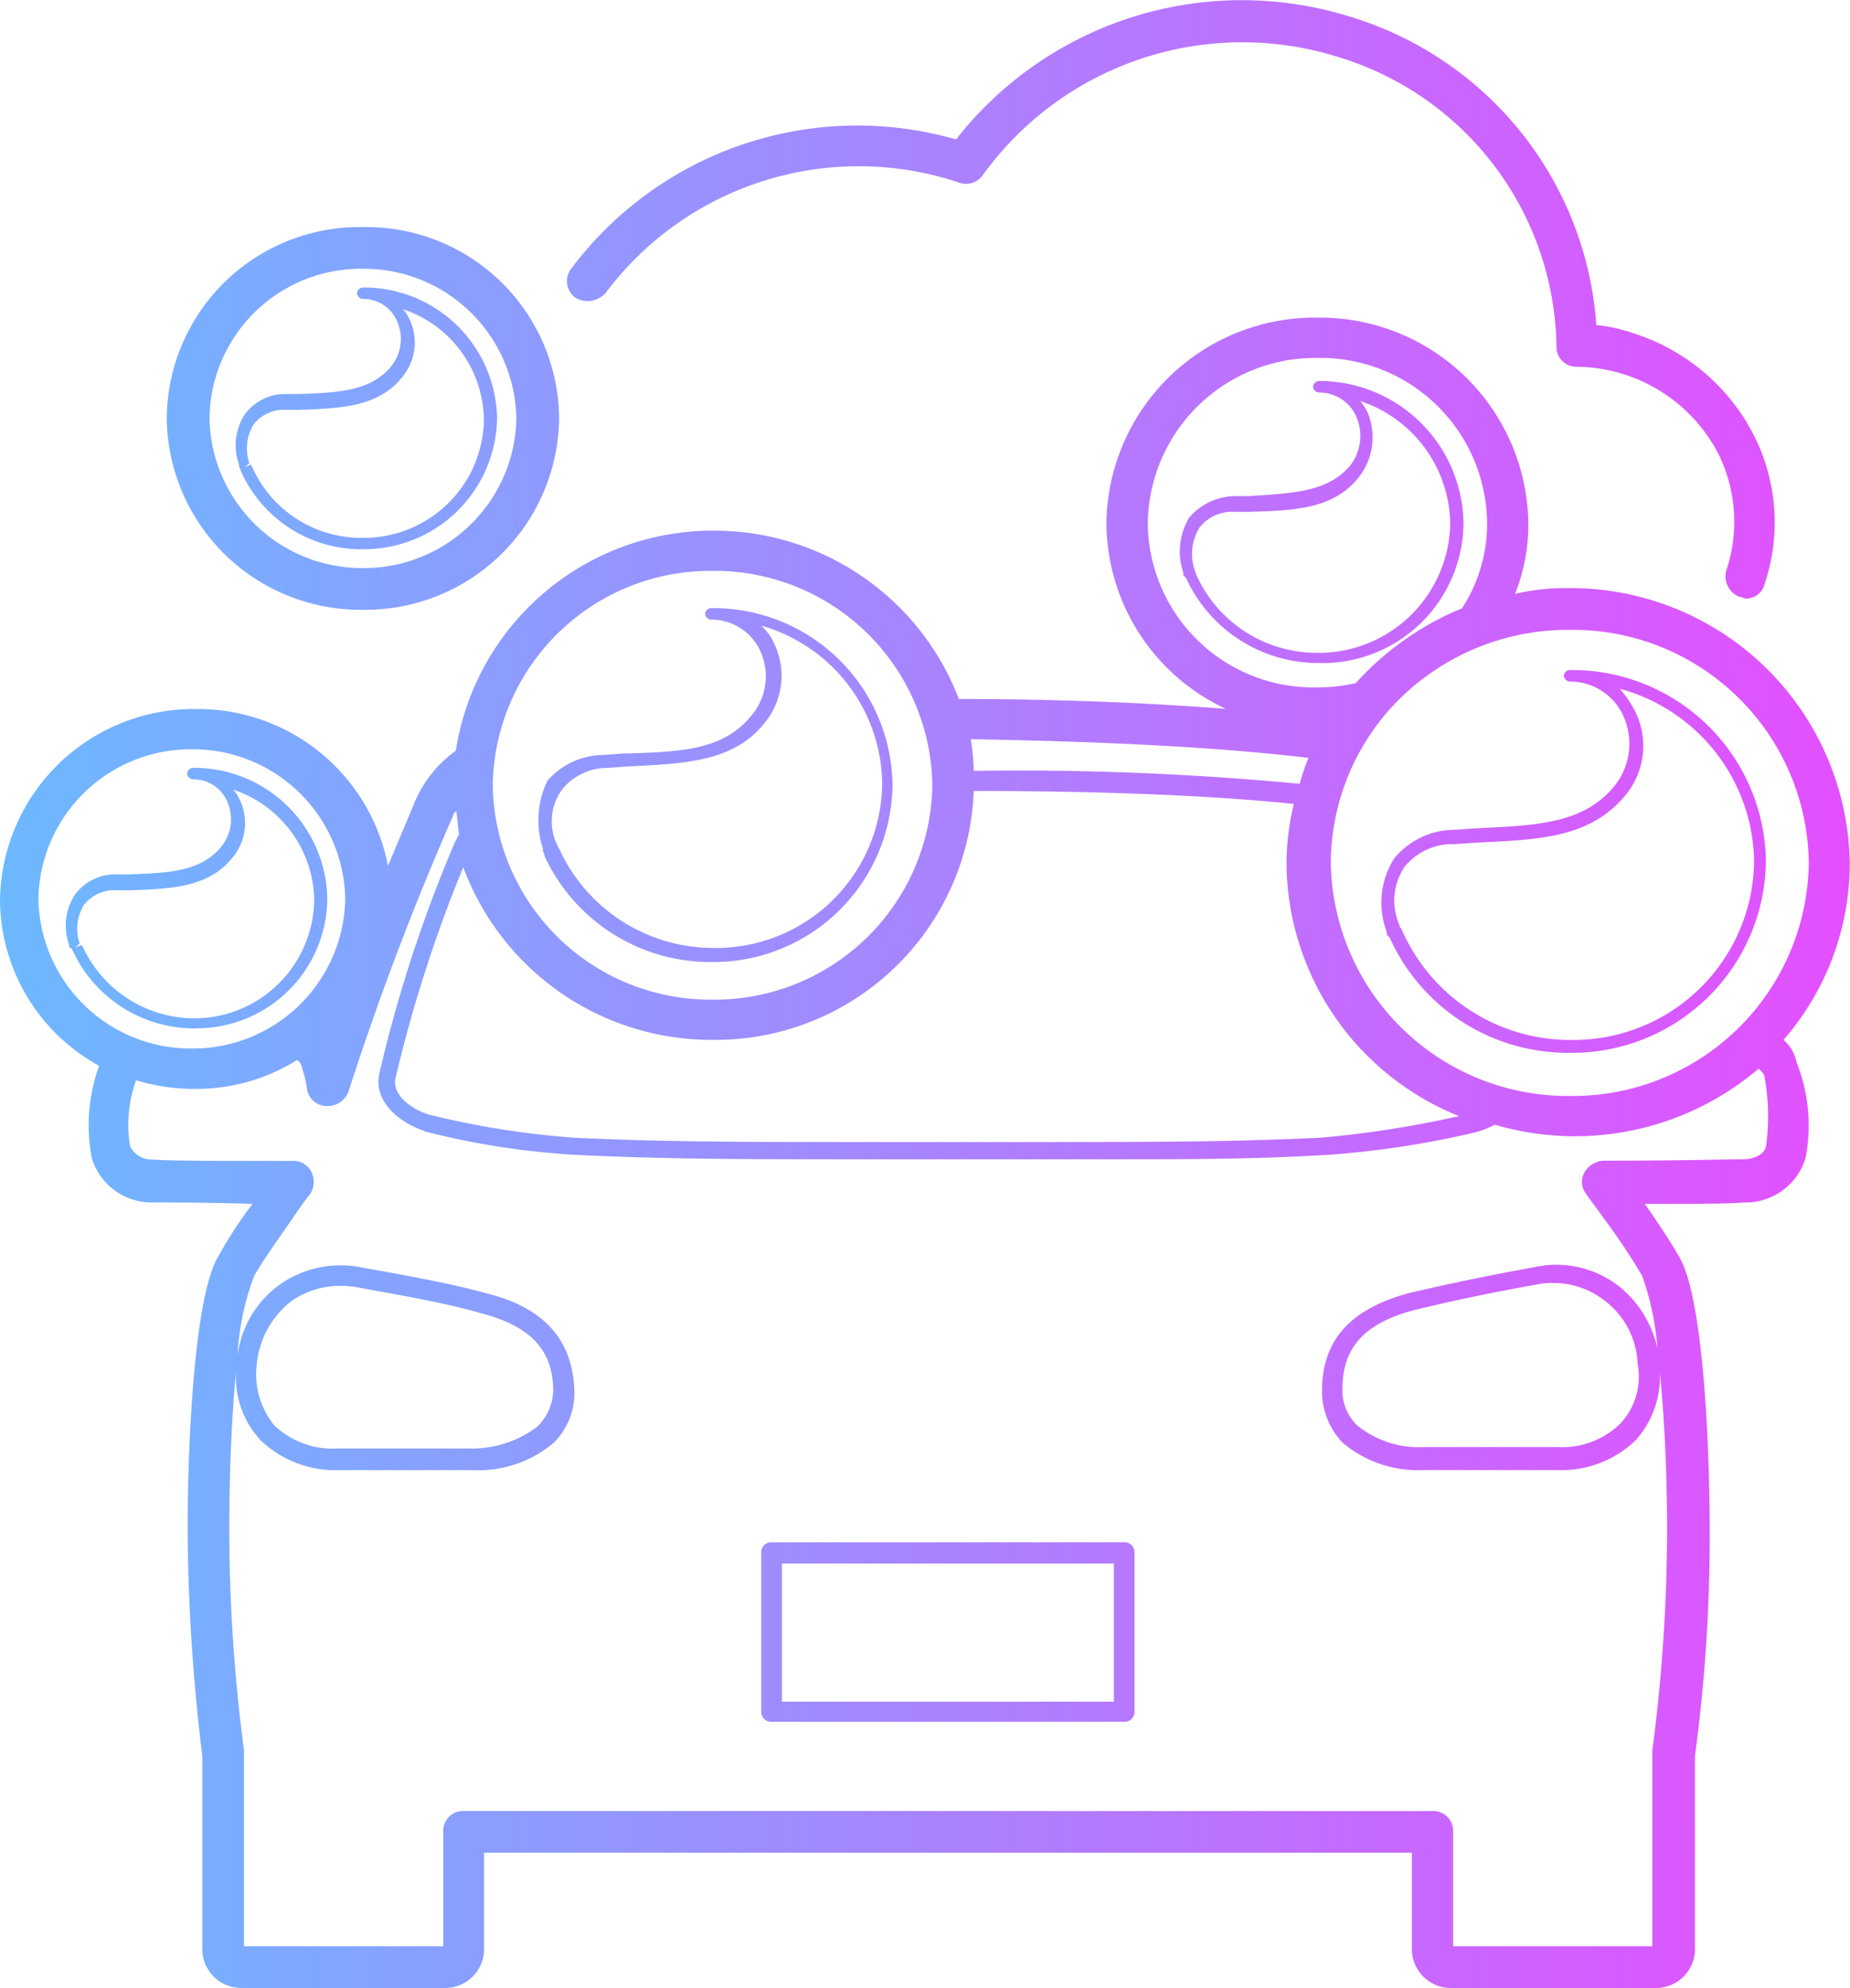 <svg xmlns="http://www.w3.org/2000/svg" xmlns:xlink="http://www.w3.org/1999/xlink" width="55.825" height="60" viewBox="0 0 55.825 60">
  <defs>
    <linearGradient id="linear-gradient" y1="0.5" x2="0.975" y2="0.5" gradientUnits="objectBoundingBox">
      <stop offset="0" stop-color="#4dd4ff"/>
      <stop offset="1" stop-color="#e64dff"/>
    </linearGradient>
  </defs>
  <path id="合体_6" data-name="合体 6" d="M-1471.194,38a1.178,1.178,0,0,1-1.2-1.26V33.918h-28V36.74a1.177,1.177,0,0,1-1.2,1.26h-6.1a1.178,1.178,0,0,1-1.2-1.26V31.009a58.631,58.631,0,0,1-.445-6.817c0-2.432.178-6.9.891-8.207a12.562,12.562,0,0,1,1.068-1.65c-1.291-.043-2.537-.043-2.982-.043a1.89,1.89,0,0,1-1.87-1.346,5.287,5.287,0,0,1,.222-2.779A5.746,5.746,0,0,1-1515,5.172,5.847,5.847,0,0,1-1509.079-.6a5.841,5.841,0,0,1,5.787,4.733c.268-.652.534-1.26.8-1.911a3.659,3.659,0,0,1,1.246-1.563,7.847,7.847,0,0,1,7.79-6.643,7.9,7.9,0,0,1,7.39,5.08c1.692,0,4.853.044,8.058.3a6.232,6.232,0,0,1-3.606-5.6,6.288,6.288,0,0,1,6.366-6.209,6.288,6.288,0,0,1,6.366,6.209,5.656,5.656,0,0,1-.4,2.128,6.69,6.69,0,0,1,1.6-.174,8.428,8.428,0,0,1,8.5,8.294,8.114,8.114,0,0,1-2,5.341,1.216,1.216,0,0,1,.4.695,5.138,5.138,0,0,1,.267,2.866,1.89,1.89,0,0,1-1.87,1.346c-.4.043-1.692.043-2.983.043.4.565.8,1.173,1.068,1.65.712,1.3.891,5.775.891,8.207a49.508,49.508,0,0,1-.446,6.817V36.74a1.178,1.178,0,0,1-1.2,1.26Zm-.579-5.341a.6.6,0,0,1,.623.608V36.74h6.01V30.835a51.35,51.35,0,0,0,.445-6.687c0-1.714-.085-3.388-.218-4.743a2.883,2.883,0,0,1-.717,2.051,3.229,3.229,0,0,1-2.4.912h-4.006a3.521,3.521,0,0,1-2.449-.825,2.243,2.243,0,0,1-.623-1.563c0-1.52.846-2.475,2.626-2.953.935-.217,2.092-.478,3.784-.782a3.07,3.07,0,0,1,2.537.565,3.3,3.3,0,0,1,1.174,1.885,8.285,8.285,0,0,0-.461-2.189,18.931,18.931,0,0,0-1.158-1.737c-.178-.26-.356-.477-.534-.738a.583.583,0,0,1-.044-.652.7.7,0,0,1,.578-.347c2.27,0,3.74-.043,4.185-.043.4,0,.668-.174.712-.391a6.579,6.579,0,0,0-.044-2.084c0-.087-.089-.174-.179-.261a8.55,8.55,0,0,1-5.564,2.041,8.685,8.685,0,0,1-2.4-.348,2.73,2.73,0,0,1-.534.217,27.892,27.892,0,0,1-4.54.695c-2.226.131-4.141.131-6.678.131h-7.3c-3.561,0-5.876,0-8.636-.131a23.856,23.856,0,0,1-4.541-.695c-1.024-.347-1.6-1.042-1.424-1.78a41.675,41.675,0,0,1,2.27-6.947l.133-.261c-.044-.217-.044-.477-.089-.695-.044.044-.089.087-.089.131a87.8,87.8,0,0,0-3.161,8.337.667.667,0,0,1-.623.434h-.044a.612.612,0,0,1-.579-.477,3.3,3.3,0,0,0-.133-.608c-.044-.174-.089-.261-.178-.3a5.742,5.742,0,0,1-3.072.868,6.1,6.1,0,0,1-1.78-.26,3.925,3.925,0,0,0-.178,2,.742.742,0,0,0,.712.391c.445.043,1.914.043,4.185.043a.6.6,0,0,1,.579.347.676.676,0,0,1-.045.652c-.178.217-.356.478-.534.738-.445.652-.89,1.26-1.157,1.737a7.972,7.972,0,0,0-.5,2.4,3.12,3.12,0,0,1,1.216-2.1,3.173,3.173,0,0,1,2.493-.565c1.691.3,2.849.521,3.784.782,1.781.434,2.626,1.433,2.671,2.952a2.1,2.1,0,0,1-.624,1.563,3.519,3.519,0,0,1-2.448.825h-4.007a3.255,3.255,0,0,1-2.4-.912,2.8,2.8,0,0,1-.723-2.155c-.134,1.373-.211,3.089-.211,4.848a51.276,51.276,0,0,0,.445,6.687V36.74h6.01V33.266a.6.6,0,0,1,.623-.608Zm-34.457-15.372a2.74,2.74,0,0,0-1.024,1.911,2.435,2.435,0,0,0,.534,1.824,2.552,2.552,0,0,0,1.914.695h3.962a3.255,3.255,0,0,0,2.048-.652,1.556,1.556,0,0,0,.489-1.086c0-1.216-.667-1.954-2.181-2.345-.89-.261-2.048-.478-3.739-.782a2.918,2.918,0,0,0-.494-.043A2.548,2.548,0,0,0-1506.23,17.287Zm37.617-.521c-1.691.3-2.849.565-3.739.782-1.469.391-2.137,1.129-2.137,2.345a1.455,1.455,0,0,0,.445,1.129,2.959,2.959,0,0,0,2.048.652h3.963a2.524,2.524,0,0,0,1.915-.695,2.08,2.08,0,0,0,.534-1.824,2.517,2.517,0,0,0-1.068-1.954,2.473,2.473,0,0,0-1.47-.478A2.062,2.062,0,0,0-1468.613,16.766Zm-34.456-6.209c-.089.478.446.912,1.024,1.086a26.228,26.228,0,0,0,4.363.695c2.76.13,5.075.13,8.592.13h5.342c3.516,0,5.832,0,8.592-.13a31.772,31.772,0,0,0,4.185-.652,8.285,8.285,0,0,1-5.208-7.642,7.816,7.816,0,0,1,.222-1.78c-2.938-.3-6.455-.391-9.66-.391a7.8,7.8,0,0,1-7.88,7.512,7.985,7.985,0,0,1-7.524-5.211A42.054,42.054,0,0,0-1503.069,10.556Zm29.827-10.942a7.027,7.027,0,0,0-1.6,4.429,7.151,7.151,0,0,0,7.211,7.034,7.123,7.123,0,0,0,7.212-7.034,7.123,7.123,0,0,0-7.212-7.034A7.234,7.234,0,0,0-1473.243-.386Zm-40.6,5.515a4.6,4.6,0,0,0,4.629,4.516,4.6,4.6,0,0,0,4.631-4.516,4.6,4.6,0,0,0-4.631-4.516A4.6,4.6,0,0,0-1513.842,5.129Zm13.711-3.43a6.569,6.569,0,0,0,6.633,6.47,6.569,6.569,0,0,0,6.632-6.47,6.569,6.569,0,0,0-6.632-6.47A6.569,6.569,0,0,0-1500.131,1.7Zm14.513-.435a90.463,90.463,0,0,1,9.839.391,5.356,5.356,0,0,1,.267-.782c-3.65-.434-7.968-.521-10.194-.564A6.957,6.957,0,0,1-1485.618,1.264Zm5.253-7.469a5,5,0,0,0,5.12,4.951,5.249,5.249,0,0,0,1.157-.13,8.849,8.849,0,0,1,3.206-2.258,4.685,4.685,0,0,0,.756-2.562,5.031,5.031,0,0,0-5.12-4.994A5.058,5.058,0,0,0-1480.365-6.205Zm-11.352,36.171a.3.3,0,0,1-.312-.3v-4.82a.3.3,0,0,1,.312-.3h10.64a.3.3,0,0,1,.312.3v4.82a.3.3,0,0,1-.312.3Zm.312-.608h10.017V25.19h-10.017ZM-1473.065,6.3l-.044-.044c-.045-.043-.045-.043-.045-.087V6.127a2.486,2.486,0,0,1,.223-2.214,2.361,2.361,0,0,1,1.825-.869l.623-.043c1.825-.087,3.25-.131,4.185-1.26a2.037,2.037,0,0,0,.267-2.171,1.77,1.77,0,0,0-1.6-1,.189.189,0,0,1-.178-.174.189.189,0,0,1,.178-.173A5.847,5.847,0,0,1-1461.713,4a5.847,5.847,0,0,1-5.921,5.775A5.892,5.892,0,0,1-1473.065,6.3Zm7.39-6.861a2.333,2.333,0,0,1-.312,2.605c-1.068,1.26-2.627,1.3-4.5,1.39l-.623.043a1.858,1.858,0,0,0-1.514.695,1.838,1.838,0,0,0-.133,1.78V6a.043.043,0,0,1,.045.044l.044.087a5.542,5.542,0,0,0,5.074,3.256A5.452,5.452,0,0,0-1462.069,4a5.481,5.481,0,0,0-4.051-5.211A3.4,3.4,0,0,1-1465.675-.56Zm-43.449,9.6a4.044,4.044,0,0,1-3.7-2.388l-.044-.043a.043.043,0,0,1-.045-.044V6.518a1.707,1.707,0,0,1,.178-1.52,1.516,1.516,0,0,1,1.246-.609h.4c1.2-.043,2.137-.086,2.76-.825a1.322,1.322,0,0,0,.178-1.39,1.1,1.1,0,0,0-1.024-.651.189.189,0,0,1-.178-.174.189.189,0,0,1,.178-.174,4.017,4.017,0,0,1,4.051,3.952,3.942,3.942,0,0,1-3.929,3.909Zm-3.383-2.475a3.72,3.72,0,0,0,3.339,2.171,3.623,3.623,0,0,0,3.65-3.561,3.574,3.574,0,0,0-2.449-3.343.9.9,0,0,1,.178.26,1.622,1.622,0,0,1-.222,1.824c-.713.868-1.826.912-3.072.955h-.4a1.161,1.161,0,0,0-.98.435,1.378,1.378,0,0,0-.133,1.172l-.133.131.178-.087Zm13.934-2.735V3.782c-.044-.086-.044-.086-.044-.13V3.609a2.739,2.739,0,0,1,.133-2.041,2.258,2.258,0,0,1,1.692-.782l.578-.043c1.692-.043,3.028-.087,3.873-1.129a1.831,1.831,0,0,0,.267-2,1.619,1.619,0,0,0-1.47-.912.189.189,0,0,1-.178-.174.189.189,0,0,1,.178-.174,5.406,5.406,0,0,1,5.476,5.341,5.406,5.406,0,0,1-5.476,5.341A5.512,5.512,0,0,1-1498.573,3.826Zm6.945-6.383a2.237,2.237,0,0,1-.312,2.388c-.935,1.173-2.448,1.216-4.141,1.3l-.578.043a1.744,1.744,0,0,0-1.38.652,1.63,1.63,0,0,0-.178,1.607l.044.087a.152.152,0,0,0,.044.087,5.115,5.115,0,0,0,4.675,3,5.012,5.012,0,0,0,5.075-4.951,5.022,5.022,0,0,0-3.651-4.777A1.652,1.652,0,0,1-1491.628-2.557Zm16.427.565a4.384,4.384,0,0,1-4.006-2.562l-.044-.043c-.045-.044-.045-.044-.045-.087v-.044a1.992,1.992,0,0,1,.178-1.65,1.847,1.847,0,0,1,1.38-.652h.445c1.335-.087,2.359-.13,3.027-.912a1.454,1.454,0,0,0,.178-1.52,1.221,1.221,0,0,0-1.113-.695.189.189,0,0,1-.177-.174.189.189,0,0,1,.177-.174,4.354,4.354,0,0,1,4.363,4.3,4.257,4.257,0,0,1-4.213,4.215Zm-3.606-4.082a1.506,1.506,0,0,0-.133,1.3l.044.13a3.99,3.99,0,0,0,3.651,2.345,3.97,3.97,0,0,0,4.006-3.909,3.955,3.955,0,0,0-2.715-3.691,1.581,1.581,0,0,1,.223.348A1.944,1.944,0,0,1-1474-7.594c-.756.955-1.914,1-3.294,1.042h-.446A1.248,1.248,0,0,0-1478.807-6.074Zm-31.162-3.3a5.819,5.819,0,0,1,5.921-5.775,5.819,5.819,0,0,1,5.92,5.775,5.846,5.846,0,0,1-5.92,5.775A5.847,5.847,0,0,1-1509.969-9.374Zm1.291,0a4.6,4.6,0,0,0,4.63,4.516,4.6,4.6,0,0,0,4.63-4.516,4.6,4.6,0,0,0-4.63-4.517A4.571,4.571,0,0,0-1508.679-9.374Zm46.165,5.385a.672.672,0,0,1-.4-.782,4.628,4.628,0,0,0-.267-3.6,4.882,4.882,0,0,0-2.849-2.345,4.836,4.836,0,0,0-1.38-.217.6.6,0,0,1-.623-.608,9.272,9.272,0,0,0-6.544-8.728,9.653,9.653,0,0,0-10.773,3.56.621.621,0,0,1-.712.217,9.534,9.534,0,0,0-10.64,3.3.72.72,0,0,1-.935.174.616.616,0,0,1-.133-.868,10.788,10.788,0,0,1,11.619-3.909,10.947,10.947,0,0,1,11.931-3.691,10.488,10.488,0,0,1,7.39,9.293,5.007,5.007,0,0,1,1.157.261,6.177,6.177,0,0,1,3.562,3,5.814,5.814,0,0,1,.356,4.56.574.574,0,0,1-.578.434C-1462.38-3.947-1462.469-3.99-1462.514-3.99Zm-45.23-3.822v-.043a.134.134,0,0,1-.044-.087v-.043a1.709,1.709,0,0,1,.178-1.52,1.518,1.518,0,0,1,1.246-.608h.4c1.2-.043,2.137-.087,2.76-.825a1.32,1.32,0,0,0,.177-1.39,1.1,1.1,0,0,0-1.023-.651.189.189,0,0,1-.178-.174.189.189,0,0,1,.178-.174A4.017,4.017,0,0,1-1500-9.374a4.017,4.017,0,0,1-4.05,3.951A3.974,3.974,0,0,1-1507.744-7.812Zm.356-.087a3.608,3.608,0,0,0,3.339,2.128,3.623,3.623,0,0,0,3.651-3.561,3.573,3.573,0,0,0-2.449-3.343.882.882,0,0,1,.178.26,1.621,1.621,0,0,1-.222,1.824c-.713.869-1.826.913-3.072.956h-.4a1.162,1.162,0,0,0-.98.434,1.38,1.38,0,0,0-.133,1.173l-.133.13.178-.086Z" transform="translate(1515 22)" fill="url(#linear-gradient)"/>
</svg>
